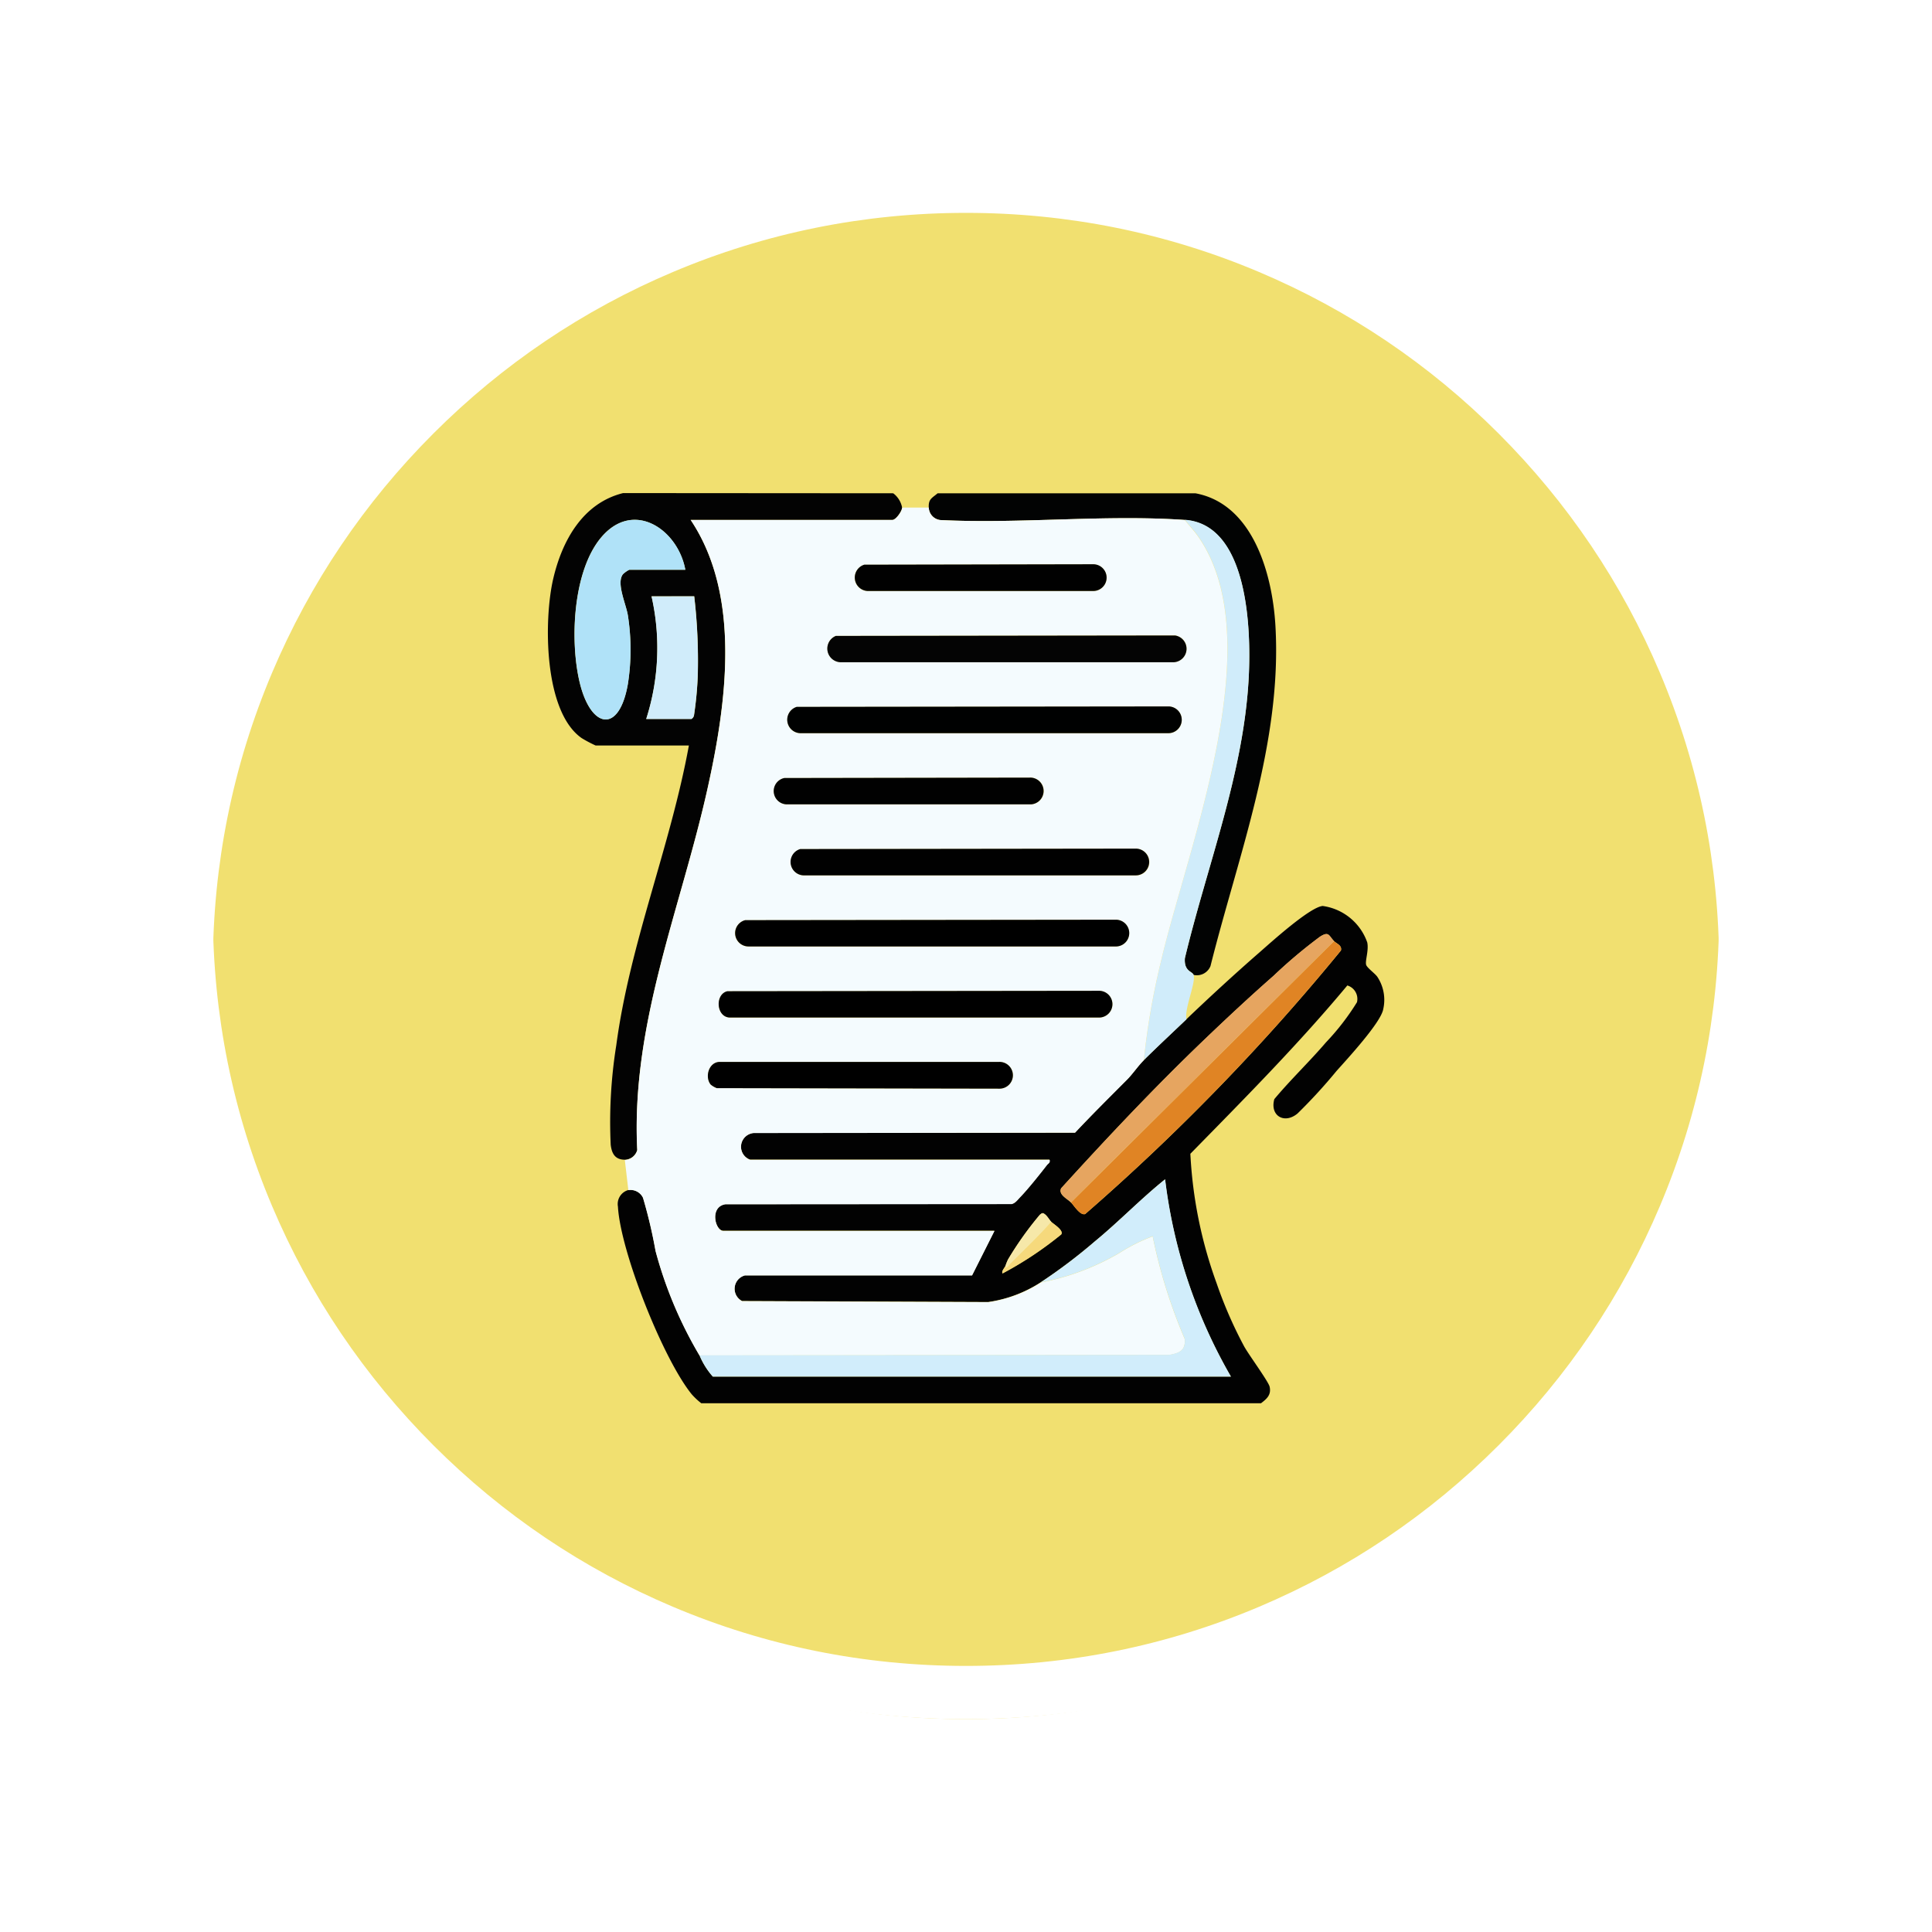 <svg xmlns="http://www.w3.org/2000/svg" xmlns:xlink="http://www.w3.org/1999/xlink" width="108.914" height="108.914" viewBox="0 0 108.914 108.914">
  <defs>
    <filter id="Trazado_874925" x="0" y="0" width="108.914" height="108.914" filterUnits="userSpaceOnUse">
      <feOffset dy="3" input="SourceAlpha"/>
      <feGaussianBlur stdDeviation="3" result="blur"/>
      <feFlood flood-opacity="0.161"/>
      <feComposite operator="in" in2="blur"/>
      <feComposite in="SourceGraphic"/>
    </filter>
  </defs>
  <g id="Grupo_1110031" data-name="Grupo 1110031" transform="translate(-1112.708 -2511.157)">
    <g id="Grupo_1109819" data-name="Grupo 1109819" transform="translate(1121.708 2517.157)">
      <g transform="matrix(1, 0, 0, 1, -9, -6)" filter="url(#Trazado_874925)">
        <g id="Trazado_874925-2" data-name="Trazado 874925" transform="translate(9 6)" fill="#efdb59" opacity="0.859">
          <path d="M 45.457 89.414 C 39.522 89.414 33.766 88.252 28.347 85.96 C 23.113 83.746 18.412 80.577 14.375 76.539 C 10.337 72.502 7.168 67.801 4.954 62.567 C 2.662 57.149 1.5 51.392 1.5 45.457 C 1.5 39.522 2.662 33.766 4.954 28.347 C 7.168 23.113 10.337 18.412 14.375 14.375 C 18.412 10.337 23.113 7.168 28.347 4.954 C 33.766 2.662 39.522 1.5 45.457 1.5 C 51.392 1.5 57.148 2.662 62.566 4.954 C 67.8 7.168 72.502 10.337 76.539 14.375 C 80.576 18.412 83.746 23.113 85.96 28.347 C 88.252 33.766 89.414 39.522 89.414 45.457 C 89.414 51.392 88.252 57.149 85.96 62.567 C 83.746 67.801 80.576 72.502 76.539 76.539 C 72.502 80.577 67.8 83.746 62.566 85.96 C 57.148 88.252 51.392 89.414 45.457 89.414 Z" stroke="none"/>
          <path d="M 45.457 3 C 39.724 3 34.164 4.122 28.932 6.335 C 23.876 8.473 19.335 11.535 15.435 15.435 C 11.535 19.335 8.473 23.876 6.335 28.932 C 4.122 34.164 3 39.724 3 45.457 C 3 51.19 4.122 56.75 6.335 61.982 C 8.473 67.038 11.535 71.579 15.435 75.479 C 19.335 79.379 23.876 82.441 28.932 84.579 C 34.164 86.792 39.724 87.914 45.457 87.914 C 51.19 87.914 56.75 86.792 61.982 84.579 C 67.037 82.441 71.578 79.379 75.478 75.479 C 79.378 71.579 82.44 67.038 84.578 61.982 C 86.791 56.75 87.914 51.19 87.914 45.457 C 87.914 39.724 86.791 34.164 84.578 28.932 C 82.44 23.876 79.378 19.335 75.478 15.435 C 71.578 11.535 67.037 8.473 61.982 6.335 C 56.75 4.122 51.19 3 45.457 3 M 45.457 0 C 70.562 0 90.914 20.352 90.914 45.457 L 90.914 45.457 C 90.914 70.562 70.562 90.914 45.457 90.914 C 20.352 90.914 0 70.562 0 45.457 L 0 45.457 C 0 20.352 20.352 0 45.457 0 Z" stroke="none" fill="#fff"/>
        </g>
      </g>
      <g id="Trazado_874923" data-name="Trazado 874923" transform="translate(0 0)" fill="none">
        <path d="M45.457,0A45.457,45.457,0,0,1,90.914,45.457h0A45.457,45.457,0,0,1,0,45.457H0A45.457,45.457,0,0,1,45.457,0Z" stroke="none"/>
        <path d="M 45.457 3 C 39.724 3 34.164 4.122 28.932 6.335 C 23.876 8.473 19.335 11.535 15.435 15.435 C 11.535 19.335 8.473 23.876 6.335 28.932 C 4.122 34.164 3 39.724 3 45.457 C 3 51.19 4.122 56.75 6.335 61.982 C 8.473 67.038 11.535 71.579 15.435 75.479 C 19.335 79.379 23.876 82.441 28.932 84.579 C 34.164 86.792 39.724 87.914 45.457 87.914 C 51.19 87.914 56.75 86.792 61.982 84.579 C 67.037 82.441 71.578 79.379 75.478 75.479 C 79.378 71.579 82.44 67.038 84.578 61.982 C 86.791 56.75 87.914 51.19 87.914 45.457 C 87.914 39.724 86.791 34.164 84.578 28.932 C 82.44 23.876 79.378 19.335 75.478 15.435 C 71.578 11.535 67.037 8.473 61.982 6.335 C 56.75 4.122 51.19 3 45.457 3 M 45.457 0 C 70.562 0 90.914 20.352 90.914 45.457 L 90.914 45.457 C 90.914 70.562 70.562 90.914 45.457 90.914 C 20.352 90.914 0 70.562 0 45.457 L 0 45.457 C 0 20.352 20.352 0 45.457 0 Z" stroke="none" fill="#fff"/>
      </g>
    </g>
    <g id="legislation_6174541_copia" data-name="legislation_6174541 copia" transform="translate(1128.07 2538.965)">
      <path id="Trazado_1033694" data-name="Trazado 1033694" d="M81.317,202.168H49.757a3.984,3.984,0,0,1-.542-.509c-1.612-1.988-4.018-8.049-4.157-10.578a.819.819,0,0,1,.592-.935.783.783,0,0,1,.823.429,27.389,27.389,0,0,1,.708,3,23.305,23.305,0,0,0,2.477,5.89,4.3,4.3,0,0,0,.751,1.2H79.613A29.246,29.246,0,0,1,75.9,189.545c-1.367,1.1-2.6,2.385-3.96,3.5a30.1,30.1,0,0,1-3.054,2.307,7.369,7.369,0,0,1-2.952,1.106l-13.879-.056a.781.781,0,0,1,.15-1.448l12.811,0,1.264-2.512H51c-.468,0-.794-1.356.107-1.5l16.123-.008c.216-.041.358-.248.5-.4.437-.45,1.106-1.289,1.5-1.8.077-.1.192-.127.15-.3H52.507a.777.777,0,0,1,.2-1.506l18.116-.019c.954-1.017,1.944-2,2.927-2.984.309-.31.623-.779.95-1.1.745-.74,1.62-1.555,2.4-2.3,1.327-1.268,2.723-2.552,4.107-3.759.66-.576,2.853-2.569,3.582-2.632A3.111,3.111,0,0,1,87.3,176.19c.094.453-.126,1.023-.063,1.257.045.172.489.48.631.68a2.354,2.354,0,0,1,.333,1.824c-.127.749-2.028,2.808-2.63,3.481a30.01,30.01,0,0,1-2.2,2.4c-.745.621-1.572.124-1.309-.81.923-1.106,1.976-2.105,2.912-3.2a13.715,13.715,0,0,0,1.747-2.263.792.792,0,0,0-.544-.944c-2.771,3.328-5.823,6.4-8.849,9.489a24.965,24.965,0,0,0,1.48,7.3,24.113,24.113,0,0,0,1.552,3.558c.252.46,1.377,1.989,1.437,2.275.1.457-.158.681-.484.928ZM70.6,190.846c.182.194.52.749.8.656a122.283,122.283,0,0,0,14.418-14.858c.071-.293-.236-.377-.386-.526-.3-.3-.275-.581-.8-.244a28.116,28.116,0,0,0-2.612,2.2c-1.3,1.142-2.605,2.357-3.858,3.556-2.817,2.693-5.495,5.539-8.116,8.422-.168.366.353.585.554.8Zm-3.707,3.607c-.045.108-.211.269-.151.4a20.126,20.126,0,0,0,3.31-2.2c.151-.227-.411-.568-.554-.7-.126-.119-.234-.35-.4-.457-.114-.09-.166-.015-.254.048a18.977,18.977,0,0,0-1.794,2.52,3,3,0,0,0-.155.393Z" transform="translate(-25.585 -150.869)" fill="#020202"/>
      <path id="Trazado_1033695" data-name="Trazado 1033695" d="M34.992,0a1.313,1.313,0,0,1,.5.8c0,.2-.349.7-.55.7H23.572c2.866,4.286,2.019,10.347.954,15.13-1.5,6.76-4.328,13.274-3.961,20.386a.755.755,0,0,1-.7.553c-.553,0-.744-.347-.8-.852a27.376,27.376,0,0,1,.315-5.6c.769-5.76,3.053-11.2,4.093-16.9H18.212a7.256,7.256,0,0,1-.786-.417c-2.152-1.507-2.135-6.7-1.6-8.984.5-2.143,1.662-4.26,3.938-4.827ZM23.27,4.308c-.415-2.254-2.892-3.962-4.712-1.856-1.643,1.9-1.806,5.917-1.233,8.251.631,2.57,2.219,2.87,2.708.039a12.486,12.486,0,0,0,0-3.85c-.1-.647-.671-1.844-.275-2.335a1.484,1.484,0,0,1,.353-.247h3.155Zm.5,1.5h-2.4a13.144,13.144,0,0,1-.3,6.913H23.62a.32.32,0,0,0,.15-.251,20.157,20.157,0,0,0,.206-2.2,31.31,31.31,0,0,0-.2-4.463Z" transform="translate(0 0)" fill="#030303"/>
      <path id="Trazado_1033696" data-name="Trazado 1033696" d="M191.266,0c3.266.6,4.346,4.594,4.513,7.46.385,6.593-2.089,12.92-3.66,19.192a.829.829,0,0,1-.952.5c-.063-.207-.549-.186-.494-.938,1.253-5.231,3.321-10.412,3.6-15.845.138-2.672-.023-8.615-3.606-8.866-4.462-.313-9.282.23-13.781.005A.733.733,0,0,1,176.237.8c-.024-.478.178-.525.5-.8h14.528Z" transform="translate(-139.241)" fill="#020303"/>
      <path id="Trazado_1033697" data-name="Trazado 1033697" d="M269.805,36.9c.138.449-.536,1.914-.4,2.5-.784.749-1.659,1.564-2.4,2.3a41.625,41.625,0,0,1,.95-5.512c1.495-6.455,6.221-18.036,2.137-23.977-.236-.345-.525-.645-.783-.97,3.584.251,3.743,6.195,3.606,8.866-.279,5.433-2.347,10.614-3.6,15.845C269.256,36.715,269.743,36.694,269.805,36.9Z" transform="translate(-217.88 -9.747)" fill="#d0ecfa"/>
      <path id="Trazado_1033698" data-name="Trazado 1033698" d="M65.168,6a.73.73,0,0,0,.647.707c4.5.224,9.319-.318,13.781-.005.258.325.546.627.783.97,4.084,5.939-.641,17.52-2.137,23.977a41.4,41.4,0,0,0-.95,5.512c-.327.325-.641.794-.95,1.1-.983.989-1.973,1.966-2.927,2.984L55.3,41.266a.777.777,0,0,0-.2,1.506H71.983c.043.174-.071.2-.15.3-.4.514-1.066,1.353-1.5,1.8-.146.15-.287.357-.5.4L53.7,45.284c-.9.142-.574,1.5-.107,1.5h15.28l-1.264,2.511-12.811,0a.781.781,0,0,0-.15,1.448l13.879.056a7.37,7.37,0,0,0,2.952-1.106,14.005,14.005,0,0,0,4.411-1.651,9.959,9.959,0,0,1,1.9-.954,29.713,29.713,0,0,0,1.8,5.771c.079.656-.3.823-.875.916l-26.475.027a23.305,23.305,0,0,1-2.477-5.89,27.388,27.388,0,0,0-.708-3,.784.784,0,0,0-.823-.429l-.2-1.7a.755.755,0,0,0,.7-.553C48.371,35.108,51.2,28.594,52.7,21.834c1.065-4.784,1.912-10.845-.954-15.13H63.117c.2,0,.552-.5.55-.7h1.5ZM61.533,9.228a.758.758,0,0,0,.178,1.483H74.439a.753.753,0,1,0,0-1.507Zm-1.6,4.008a.771.771,0,0,0,.278,1.484h18.74a.759.759,0,0,0,.1-1.51Zm-2.2,4.008a.758.758,0,0,0,.178,1.483H78.647a.754.754,0,1,0,0-1.507Zm-.7,4.008a.75.75,0,0,0,.178,1.484h13.73a.755.755,0,0,0,0-1.507Zm.9,4.008a.758.758,0,0,0,.176,1.484h18.74a.753.753,0,0,0,0-1.507l-18.916.024ZM54.82,29.266A.753.753,0,0,0,55,30.75H75.74a.754.754,0,0,0,0-1.507l-20.922.024Zm-1,4.008c-.728.167-.633,1.511.178,1.483H74.739a.754.754,0,1,0,0-1.507Zm-.943,5.259a1.17,1.17,0,0,0,.345.2l15.908.029a.754.754,0,1,0,0-1.507l-15.737,0c-.623,0-.866.846-.517,1.278Z" transform="translate(-28.171 -5.198)" fill="#f4fbfe"/>
      <path id="Trazado_1033699" data-name="Trazado 1033699" d="M98.737,295.311A30.4,30.4,0,0,0,101.791,293c1.361-1.12,2.592-2.407,3.96-3.5a29.223,29.223,0,0,0,3.708,11.121H80.251a4.268,4.268,0,0,1-.751-1.2l26.475-.027c.574-.094.954-.26.875-.916a29.9,29.9,0,0,1-1.8-5.771,10.114,10.114,0,0,0-1.9.954,13.993,13.993,0,0,1-4.411,1.651Z" transform="translate(-55.429 -250.826)" fill="#d1edfb"/>
      <path id="Trazado_1033700" data-name="Trazado 1033700" d="M236.25,203.728,251.079,189c.15.15.457.234.386.526a122.38,122.38,0,0,1-14.418,14.858C236.77,204.478,236.432,203.922,236.25,203.728Z" transform="translate(-191.238 -163.751)" fill="#e08424"/>
      <path id="Trazado_1033701" data-name="Trazado 1033701" d="M247.269,186.427l-14.829,14.728c-.2-.214-.723-.434-.554-.8,2.621-2.882,5.3-5.728,8.116-8.422,1.254-1.2,2.554-2.413,3.858-3.556a28.087,28.087,0,0,1,2.612-2.2c.521-.337.5-.052.8.244Z" transform="translate(-187.429 -161.178)" fill="#e6a560"/>
      <path id="Trazado_1033702" data-name="Trazado 1033702" d="M211.105,304.278c-.728.82-1.528,1.578-2.3,2.354-.047.047-.258.35-.3.151a2.863,2.863,0,0,1,.155-.393,19.012,19.012,0,0,1,1.794-2.52c.088-.063.14-.138.254-.048.168.107.277.338.4.457Z" transform="translate(-167.195 -263.199)" fill="#f6e8a9"/>
      <path id="Trazado_1033703" data-name="Trazado 1033703" d="M207.437,310c.043.2.254-.1.3-.151.776-.776,1.576-1.534,2.3-2.354.144.136.705.476.554.7a20.183,20.183,0,0,1-3.31,2.2c-.06-.13.106-.291.151-.4Z" transform="translate(-166.132 -266.421)" fill="#f6d97c"/>
      <path id="Trazado_1033704" data-name="Trazado 1033704" d="M33.015,14H29.86a1.484,1.484,0,0,0-.353.247c-.4.492.174,1.689.275,2.335a12.528,12.528,0,0,1,0,3.85c-.489,2.831-2.077,2.532-2.708-.039-.573-2.335-.41-6.347,1.233-8.251,1.818-2.107,4.3-.4,4.712,1.856Z" transform="translate(-9.745 -9.688)" fill="#b0e2f8"/>
      <path id="Trazado_1033705" data-name="Trazado 1033705" d="M59.705,43.5a31.3,31.3,0,0,1,.2,4.463,20.126,20.126,0,0,1-.206,2.2.315.315,0,0,1-.15.251H57a13.144,13.144,0,0,0,.3-6.913Z" transform="translate(-35.934 -37.689)" fill="#d0ecfa"/>
      <path id="Trazado_1033706" data-name="Trazado 1033706" d="M117.047,90l20.922-.024a.754.754,0,1,1,0,1.507H117.223A.759.759,0,0,1,117.046,90Z" transform="translate(-87.493 -77.96)" fill="#000101"/>
      <path id="Trazado_1033707" data-name="Trazado 1033707" d="M95.065,180l20.922-.024a.754.754,0,0,1,0,1.507H95.241A.753.753,0,0,1,95.065,180Z" transform="translate(-68.416 -155.936)"/>
      <path id="Trazado_1033708" data-name="Trazado 1033708" d="M88.088,210l20.922-.024a.754.754,0,1,1,0,1.507H88.265c-.81.028-.906-1.317-.178-1.484Z" transform="translate(-62.442 -181.929)"/>
      <path id="Trazado_1033709" data-name="Trazado 1033709" d="M133.96,60l19.121-.025a.759.759,0,0,1-.1,1.51h-18.74A.771.771,0,0,1,133.96,60Z" transform="translate(-102.203 -51.959)" fill="#040404"/>
      <path id="Trazado_1033710" data-name="Trazado 1033710" d="M118.5,150l18.916-.024a.753.753,0,0,1,0,1.507H118.68A.757.757,0,0,1,118.5,150Z" transform="translate(-88.75 -129.944)" fill="#010101"/>
      <path id="Trazado_1033711" data-name="Trazado 1033711" d="M83.192,241.238c-.349-.431-.106-1.281.517-1.278l15.737,0a.754.754,0,1,1,0,1.507l-15.908-.029a1.2,1.2,0,0,1-.345-.2Z" transform="translate(-58.489 -207.904)"/>
      <path id="Trazado_1033712" data-name="Trazado 1033712" d="M111.4,120.013l13.908-.023a.755.755,0,0,1,0,1.507h-13.73A.75.75,0,0,1,111.4,120.013Z" transform="translate(-82.547 -103.961)" fill="#010101"/>
      <path id="Trazado_1033713" data-name="Trazado 1033713" d="M145.556,30l12.906-.024a.753.753,0,1,1,0,1.507H145.733A.759.759,0,0,1,145.556,30Z" transform="translate(-112.194 -25.975)" fill="#010101"/>
    </g>
  </g>
</svg>
